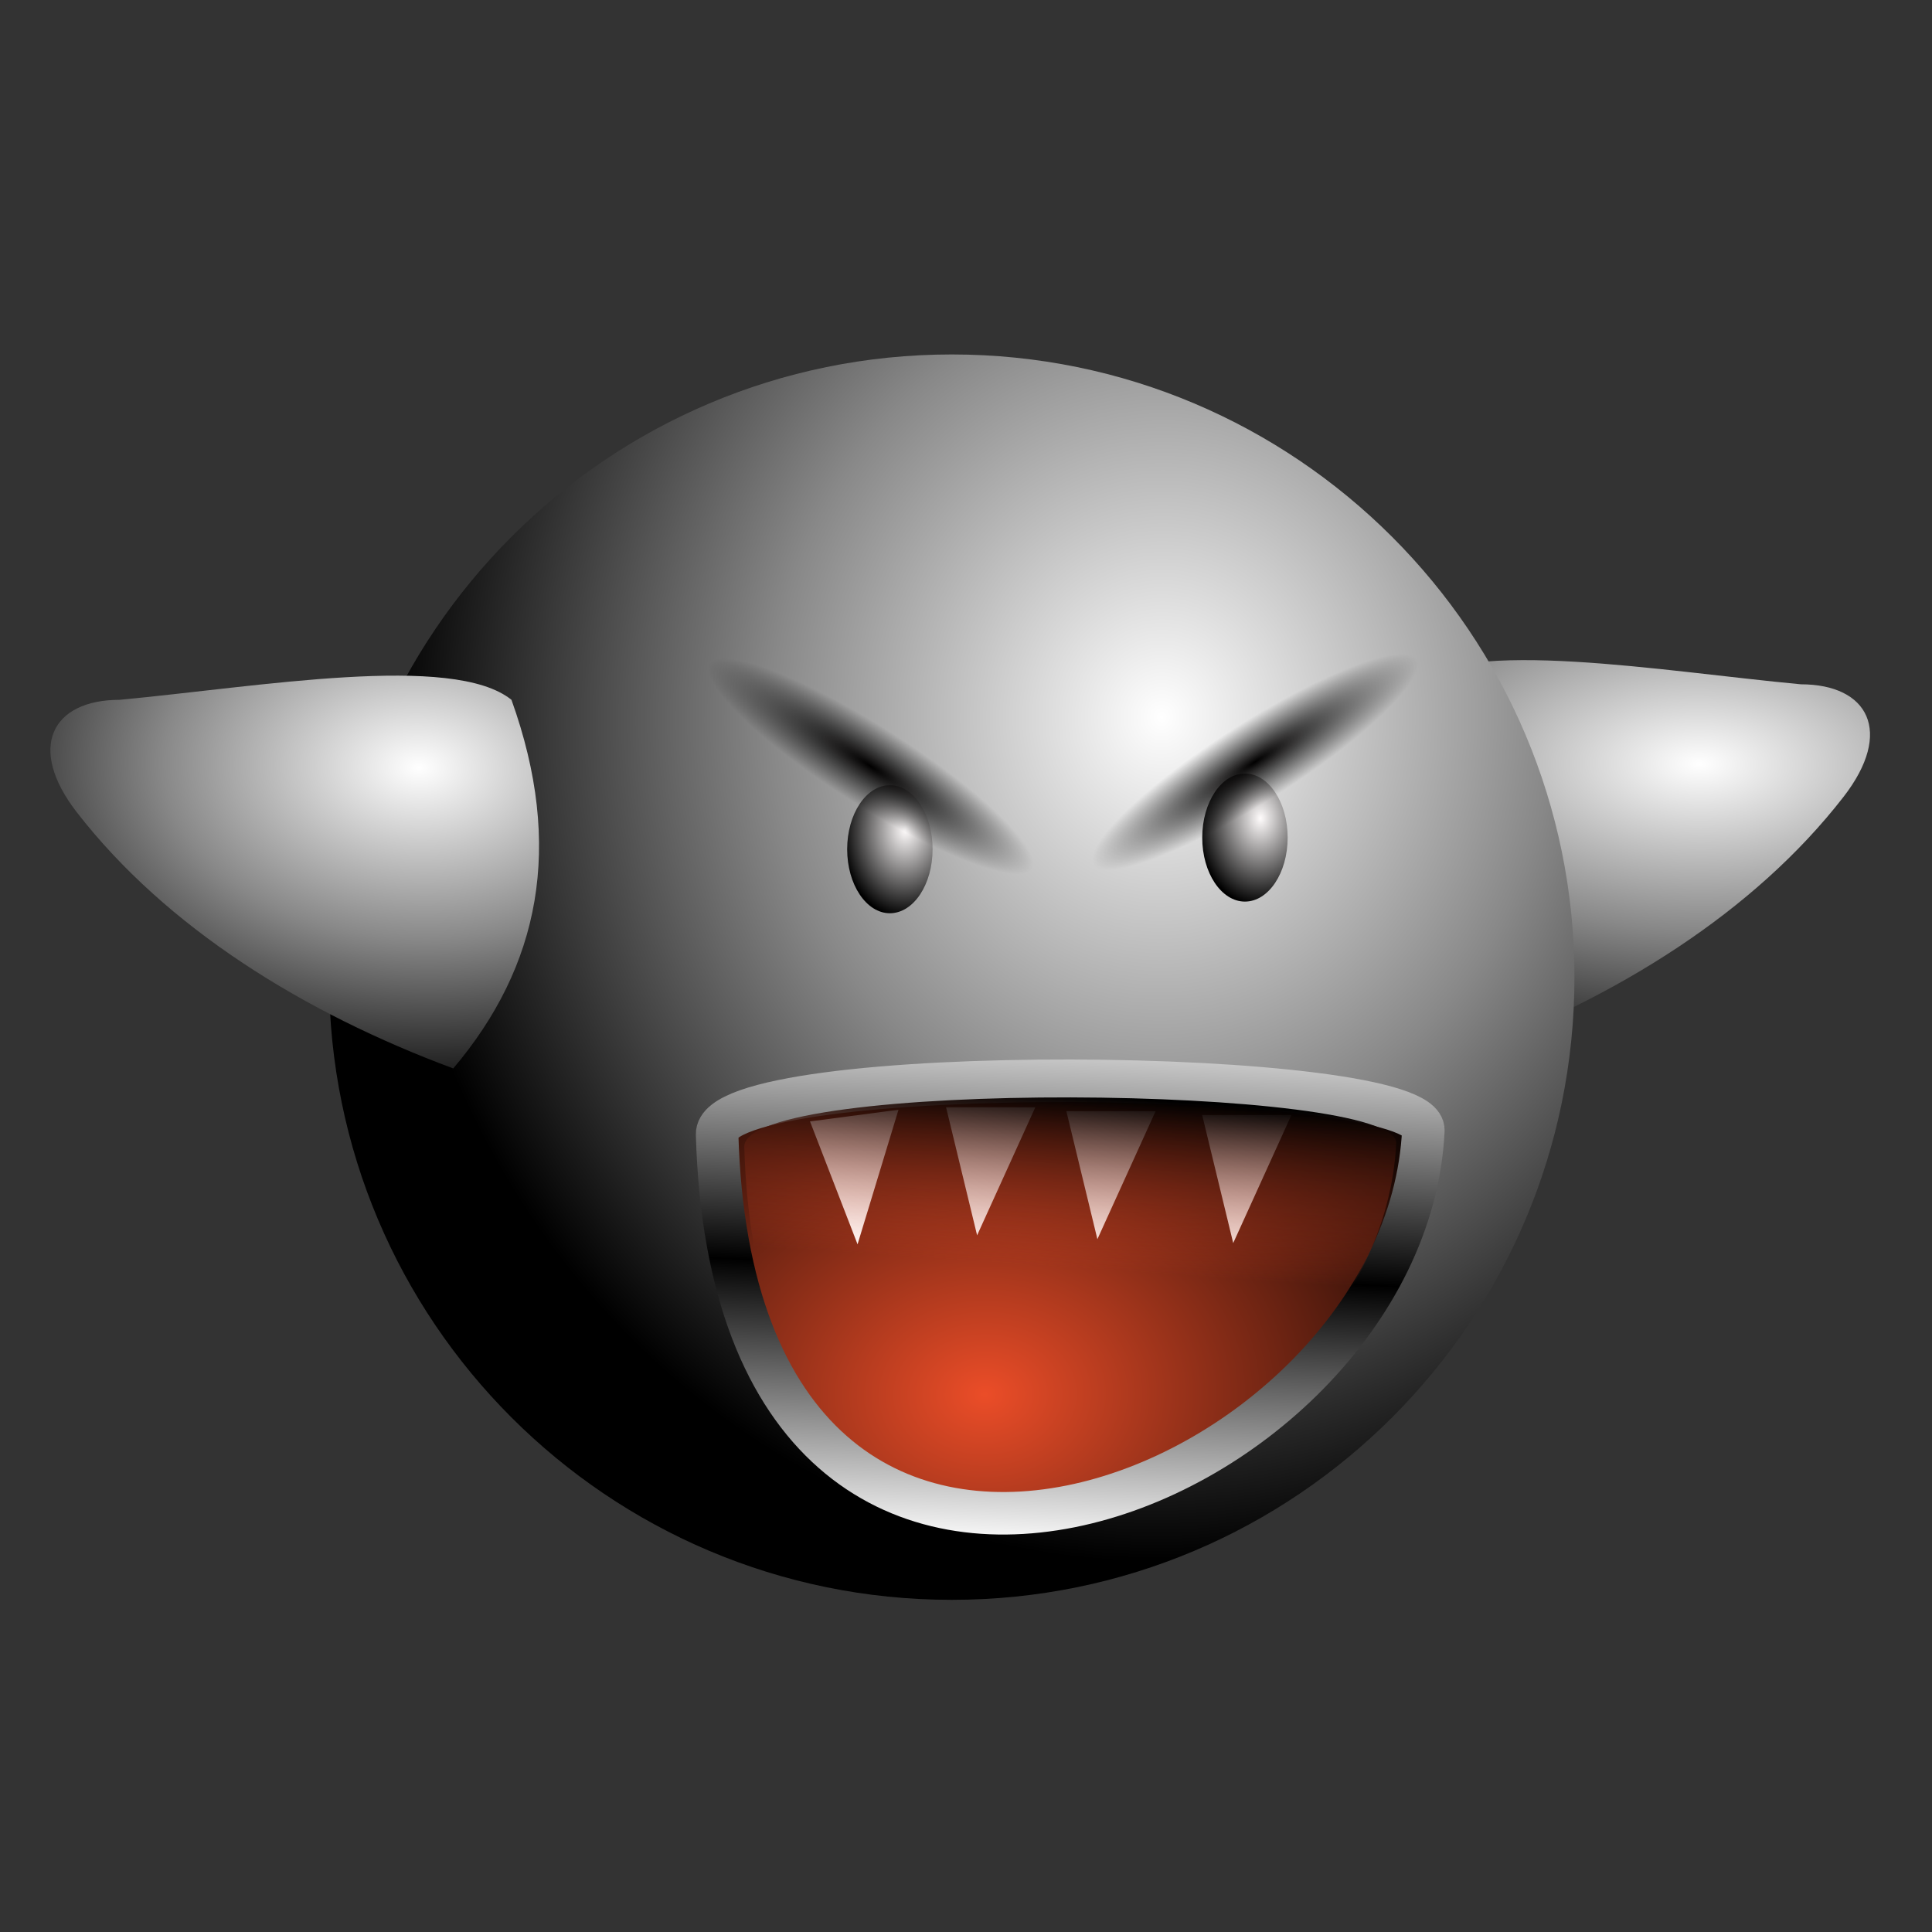 <?xml version="1.0" encoding="UTF-8" standalone="no"?>
<!-- Created with Inkscape (http://www.inkscape.org/) -->

<svg
   xmlns:dc="http://purl.org/dc/elements/1.1/"
   xmlns:cc="http://creativecommons.org/ns#"
   xmlns:rdf="http://www.w3.org/1999/02/22-rdf-syntax-ns#"
   xmlns:svg="http://www.w3.org/2000/svg"
   xmlns="http://www.w3.org/2000/svg"
   xmlns:xlink="http://www.w3.org/1999/xlink"
   xmlns:sodipodi="http://sodipodi.sourceforge.net/DTD/sodipodi-0.dtd"
   xmlns:inkscape="http://www.inkscape.org/namespaces/inkscape"
   id="svg2"
   sodipodi:version="0.32"
   inkscape:version="0.48.0 r9654"
   width="256"
   height="256"
   version="1.0"
   sodipodi:docname="monsterz.svg">
  <rect width="100%" height="100%" fill="#333333" stroke="none"/>
  <defs
     id="defs5">
    <linearGradient
       inkscape:collect="always"
       id="linearGradient2860">
      <stop
         style="stop-color:#fffcfc;stop-opacity:1"
         offset="0"
         id="stop2862" />
      <stop
         style="stop-color:black;stop-opacity:1"
         offset="1"
         id="stop2864" />
    </linearGradient>
    <linearGradient
       inkscape:collect="always"
       id="linearGradient2844">
      <stop
         style="stop-color:#010000;stop-opacity:1"
         offset="0"
         id="stop2846" />
      <stop
         style="stop-color:black;stop-opacity:0"
         offset="1"
         id="stop2848" />
    </linearGradient>
    <linearGradient
       id="linearGradient2816"
       inkscape:collect="always">
      <stop
         id="stop2818"
         offset="0"
         style="stop-color:#eb4d28;stop-opacity:0" />
      <stop
         id="stop2820"
         offset="1"
         style="stop-color:black;stop-opacity:1" />
    </linearGradient>
    <linearGradient
       inkscape:collect="always"
       id="linearGradient2796">
      <stop
         style="stop-color:black;stop-opacity:1;"
         offset="0"
         id="stop2798" />
      <stop
         style="stop-color:white;stop-opacity:1"
         offset="1"
         id="stop2800" />
    </linearGradient>
    <linearGradient
       inkscape:collect="always"
       id="linearGradient2788">
      <stop
         style="stop-color:#eb4d28;stop-opacity:1"
         offset="0"
         id="stop2790" />
      <stop
         style="stop-color:black;stop-opacity:1"
         offset="1"
         id="stop2792" />
    </linearGradient>
    <linearGradient
       id="linearGradient2760">
      <stop
         style="stop-color:white;stop-opacity:1"
         offset="0"
         id="stop2762" />
      <stop
         id="stop2768"
         offset="0.5"
         style="stop-color:#888888;stop-opacity:1;" />
      <stop
         style="stop-color:#000000;stop-opacity:1;"
         offset="1"
         id="stop2764" />
    </linearGradient>
    <radialGradient
       inkscape:collect="always"
       xlink:href="#linearGradient2760"
       id="radialGradient2766"
       cx="80.733"
       cy="40.648"
       fx="80.733"
       fy="40.648"
       r="47.912"
       gradientUnits="userSpaceOnUse"
       gradientTransform="matrix(-1.251,-0.05,0.054,-1.356,179.563,99.789)" />
    <radialGradient
       inkscape:collect="always"
       xlink:href="#linearGradient2760"
       id="radialGradient2780"
       cx="26.893"
       cy="47.047"
       fx="26.893"
       fy="47.047"
       r="17.739"
       gradientTransform="matrix(-2.04,-7.203753e-2,4.81382e-2,-1.363,79.459,113.16)"
       gradientUnits="userSpaceOnUse" />
    <radialGradient
       inkscape:collect="always"
       xlink:href="#linearGradient2760"
       id="radialGradient2784"
       gradientUnits="userSpaceOnUse"
       gradientTransform="matrix(-1.18373e-2,1.319,2.489,2.234496e-2,2.909,1.335)"
       cx="33.716"
       cy="46.084"
       fx="33.716"
       fy="46.084"
       r="17.739" />
    <radialGradient
       inkscape:collect="always"
       xlink:href="#linearGradient2788"
       id="radialGradient2794"
       cx="-65.982"
       cy="93.33"
       fx="-65.982"
       fy="93.33"
       r="25.265"
       gradientTransform="matrix(1.574,-2.785704e-2,2.167311e-2,1.225,168.643,-24.85)"
       gradientUnits="userSpaceOnUse" />
    <linearGradient
       inkscape:collect="always"
       xlink:href="#linearGradient2796"
       id="linearGradient2802"
       x1="82.004"
       y1="82.525"
       x2="82.815"
       y2="63.087"
       gradientUnits="userSpaceOnUse"
       spreadMethod="reflect"
       gradientTransform="translate(-1.095,0.548)" />
    <linearGradient
       inkscape:collect="always"
       xlink:href="#linearGradient2816"
       id="linearGradient2822"
       x1="74.743"
       y1="82.525"
       x2="75.565"
       y2="70.357"
       gradientUnits="userSpaceOnUse" />
    <radialGradient
       inkscape:collect="always"
       xlink:href="#linearGradient2844"
       id="radialGradient2850"
       cx="8.151"
       cy="24.172"
       fx="8.151"
       fy="24.172"
       r="13.511"
       gradientTransform="matrix(1,0,0,0.207,39.22,80.454)"
       gradientUnits="userSpaceOnUse" />
    <radialGradient
       inkscape:collect="always"
       xlink:href="#linearGradient2844"
       id="radialGradient2854"
       gradientUnits="userSpaceOnUse"
       gradientTransform="matrix(1,0,0,0.207,-82.906,3.108)"
       cx="8.151"
       cy="24.172"
       fx="8.151"
       fy="24.172"
       r="13.511" />
    <radialGradient
       inkscape:collect="always"
       xlink:href="#linearGradient2860"
       id="radialGradient2866"
       cx="21.255"
       cy="19.074"
       fx="21.255"
       fy="19.074"
       r="4.244"
       gradientTransform="matrix(-1.5,-2.794986e-2,5.370018e-2,-1.451,51.155,47.724)"
       gradientUnits="userSpaceOnUse" />
    <radialGradient
       inkscape:collect="always"
       xlink:href="#linearGradient2860"
       id="radialGradient2870"
       gradientUnits="userSpaceOnUse"
       gradientTransform="matrix(-1.5,-2.794986e-2,5.370018e-2,-1.451,51.155,47.724)"
       cx="21.255"
       cy="19.074"
       fx="21.255"
       fy="19.074"
       r="4.244" />
  </defs>
  <sodipodi:namedview
     inkscape:window-height="1022"
     inkscape:window-width="1680"
     inkscape:pageshadow="2"
     inkscape:pageopacity="0.0"
     guidetolerance="10.0"
     gridtolerance="10.0"
     objecttolerance="10.0"
     borderopacity="1.0"
     bordercolor="#666666"
     pagecolor="#ffffff"
     id="base"
     inkscape:zoom="3.3789062"
     inkscape:cx="128"
     inkscape:cy="128"
     inkscape:window-x="-2"
     inkscape:window-y="0"
     inkscape:current-layer="svg2"
     showguides="true"
     inkscape:guide-bbox="true"
     width="256px"
     height="256px"
     showgrid="false"
     inkscape:window-maximized="1" />
  <g
     id="g2872"
     transform="matrix(1.878,0,0,1.878,5.043,13.281)">
    <path
       style="fill:url(#radialGradient2784);fill-opacity:1;fill-rule:evenodd;stroke:none;stroke-width:0;stroke-linecap:butt;stroke-linejoin:miter;stroke-miterlimit:4;stroke-dasharray:none;stroke-opacity:1"
       d="M 96.725,41.21 C 93.004,51.577 94.749,60.03 100.831,67.22 C 111.368,63.302 121.056,57.311 127.388,49.15 C 130.95,44.561 129.13,41.21 124.377,41.21 C 114.564,40.293 100.855,37.88 96.725,41.21 z "
       id="path2782"
       sodipodi:nodetypes="ccscc" />
    <path
       transform="matrix(0.917,0,0,0.917,5.217,6.257)"
       d="m 112.526,60.649 c 0,26.461 -21.451,47.912 -47.912,47.912 -26.461,0 -47.912,-21.451 -47.912,-47.912 0,-26.461 21.451,-47.912 47.912,-47.912 26.461,0 47.912,21.451 47.912,47.912 z"
       sodipodi:ry="47.912365"
       sodipodi:rx="47.912365"
       sodipodi:cy="60.648903"
       sodipodi:cx="64.613243"
       id="path1873"
       style="opacity:1;fill:url(#radialGradient2766);fill-opacity:1;stroke:none;stroke-width:0;stroke-linecap:round;stroke-linejoin:round;stroke-miterlimit:4;stroke-dasharray:none;stroke-dashoffset:1.56;stroke-opacity:1"
       sodipodi:type="arc" />
    <path
       sodipodi:nodetypes="ccscc"
       id="path2772"
       d="M 33.402,42.305 C 37.122,52.672 35.377,61.125 29.295,68.315 C 18.758,64.397 9.071,58.406 2.738,50.245 C -0.823,45.656 0.997,42.305 5.749,42.305 C 15.562,41.388 29.272,38.975 33.402,42.305 z "
       style="fill:url(#radialGradient2780);fill-opacity:1;fill-rule:evenodd;stroke:none;stroke-width:0;stroke-linecap:butt;stroke-linejoin:miter;stroke-miterlimit:4;stroke-dasharray:none;stroke-opacity:1" />
    <path
       sodipodi:nodetypes="css"
       id="path2786"
       d="M 47.912,72.969 C 49.177,117.577 96.509,98.445 97.741,72.695 C 97.956,68.206 47.764,67.728 47.912,72.969 z "
       style="fill:url(#radialGradient2794);fill-opacity:1;fill-rule:evenodd;stroke:url(#linearGradient2802);stroke-width:3;stroke-linecap:round;stroke-linejoin:round;stroke-miterlimit:4;stroke-dasharray:none;stroke-opacity:1" />
    <path
       sodipodi:nodetypes="cccc"
       id="path2804"
       d="M 82.135,71.6 L 84.326,80.635 L 88.433,71.6 L 82.135,71.6 z "
       style="fill:white;fill-opacity:1;fill-rule:evenodd;stroke:none;stroke-width:1px;stroke-linecap:butt;stroke-linejoin:miter;stroke-opacity:1" />
    <path
       style="fill:white;fill-opacity:1;fill-rule:evenodd;stroke:none;stroke-width:1px;stroke-linecap:butt;stroke-linejoin:miter;stroke-opacity:1"
       d="M 72.553,71.327 L 74.743,80.361 L 78.85,71.327 L 72.553,71.327 z "
       id="path2806"
       sodipodi:nodetypes="cccc" />
    <path
       sodipodi:nodetypes="cccc"
       id="path2808"
       d="M 64.066,71.053 L 66.256,80.088 L 70.363,71.053 L 64.066,71.053 z "
       style="fill:white;fill-opacity:1;fill-rule:evenodd;stroke:none;stroke-width:1px;stroke-linecap:butt;stroke-linejoin:miter;stroke-opacity:1" />
    <path
       style="fill:white;fill-opacity:1;fill-rule:evenodd;stroke:none;stroke-width:1px;stroke-linecap:butt;stroke-linejoin:miter;stroke-opacity:1"
       d="M 54.466,72.051 L 57.821,80.722 L 60.709,71.227 L 54.466,72.051 z "
       id="path2810"
       sodipodi:nodetypes="cccc" />
    <path
       style="fill:url(#linearGradient2822);fill-opacity:1;fill-rule:evenodd;stroke:none;stroke-width:3;stroke-linecap:round;stroke-linejoin:round;stroke-miterlimit:4;stroke-dasharray:none;stroke-opacity:1"
       d="M 49.829,73.852 C 50.996,115.028 94.688,97.368 95.825,73.599 C 96.023,69.455 49.692,69.013 49.829,73.852 z "
       id="path2812"
       sodipodi:nodetypes="css" />
    <path
       sodipodi:type="arc"
       style="opacity:1;fill:url(#radialGradient2866);fill-opacity:1;stroke:none;stroke-width:3;stroke-linecap:round;stroke-linejoin:round;stroke-miterlimit:4;stroke-dasharray:none;stroke-dashoffset:1.56;stroke-opacity:1"
       id="path2858"
       sodipodi:cx="18.754269"
       sodipodi:cy="20.813194"
       sodipodi:rx="4.2436666"
       sodipodi:ry="4.5174518"
       d="m 22.998,20.813 c 0,2.495 -1.9,4.517 -4.244,4.517 -2.344,0 -4.244,-2.023 -4.244,-4.517 0,-2.495 1.9,-4.517 4.244,-4.517 2.344,0 4.244,2.023 4.244,4.517 z"
       transform="matrix(0.71,0,0,1,71.838,31.211)" />
    <path
       transform="matrix(0.71,0,0,1,46.786,32.033)"
       d="m 22.998,20.813 c 0,2.495 -1.9,4.517 -4.244,4.517 -2.344,0 -4.244,-2.023 -4.244,-4.517 0,-2.495 1.9,-4.517 4.244,-4.517 2.344,0 4.244,2.023 4.244,4.517 z"
       sodipodi:ry="4.5174518"
       sodipodi:rx="4.2436666"
       sodipodi:cy="20.813194"
       sodipodi:cx="18.754269"
       id="path2868"
       style="opacity:1;fill:url(#radialGradient2870);fill-opacity:1;stroke:none;stroke-width:3;stroke-linecap:round;stroke-linejoin:round;stroke-miterlimit:4;stroke-dasharray:none;stroke-dashoffset:1.56;stroke-opacity:1"
       sodipodi:type="arc" />
    <rect
       transform="matrix(0.844,-0.537,0.537,0.844,0,0)"
       ry="2.753"
       y="82.66"
       x="33.86"
       height="5.591"
       width="27.022"
       id="rect2842"
       style="opacity:1;fill:url(#radialGradient2850);fill-opacity:1;stroke:none;stroke-width:3;stroke-linecap:round;stroke-linejoin:round;stroke-miterlimit:4;stroke-dasharray:none;stroke-dashoffset:1.56;stroke-opacity:1" />
    <rect
       style="opacity:1;fill:url(#radialGradient2854);fill-opacity:1;stroke:none;stroke-width:3;stroke-linecap:round;stroke-linejoin:round;stroke-miterlimit:4;stroke-dasharray:none;stroke-dashoffset:1.56;stroke-opacity:1"
       id="rect2852"
       width="27.022"
       height="5.591"
       x="-88.266"
       y="5.314"
       ry="2.753"
       transform="matrix(-0.844,-0.537,-0.537,0.844,0,0)" />
  </g>
  <g
     id="layer1"
     inkscape:label="1. réteg"
     transform="translate(8.071,21.871)">
    <path
       sodipodi:nodetypes="ccccccsssccsscssccscccccc"
       id="text1869"
       d="M 4.665,-33.914 C 2.274,-33.806 0.966,-33.938 -1.438,-33.938 C -2.563,-30.898 -3.732,-27.568 -4.858,-24.528 C -3.509,-24.443 -4.097,-24.473 -3,-24.469 C -2.492,-25.271 -2.292,-25.633 -1.906,-26.188 C -0.632,-26.188 0.664,-26.188 1.938,-26.188 C 2.115,-25.675 2.291,-25.169 2.469,-24.656 C 2.469,-24.635 2.469,-24.615 2.469,-24.594 C 2.47,-24.591 2.499,-24.597 2.5,-24.594 C 2.514,-24.553 2.517,-24.509 2.531,-24.469 C 3.35,-24.469 4.15,-24.469 4.969,-24.469 C 4.953,-24.512 4.922,-24.55 4.906,-24.594 C 4.903,-24.603 4.91,-24.616 4.906,-24.625 C 4.477,-25.716 4.186,-26.219 3.825,-27.4 C 4.705,-27.392 6.153,-27.582 7.134,-27.882 C 9.573,-28.629 10.072,-32.389 7.759,-33.414 C 6.78,-33.847 5.727,-33.912 4.665,-33.914 z M 3.915,-32.101 C 4.988,-32.058 6.754,-32.428 6.759,-30.789 C 6.763,-29.235 4.986,-29.437 3.915,-29.445 C 3.915,-30.327 3.915,-31.219 3.915,-32.101 z M 0,-31.719 C 0.432,-30.462 0.881,-29.226 1.312,-27.969 C 0.447,-27.969 -0.416,-27.969 -1.281,-27.969 C -0.847,-29.226 -0.434,-30.462 0,-31.719 z "
       style="font-size:13px;font-style:normal;font-weight:bold;fill:black;fill-opacity:1;stroke:none;stroke-width:1px;stroke-linecap:butt;stroke-linejoin:miter;stroke-opacity:1;font-family:Bitstream Vera Sans" />
  </g>
</svg>
